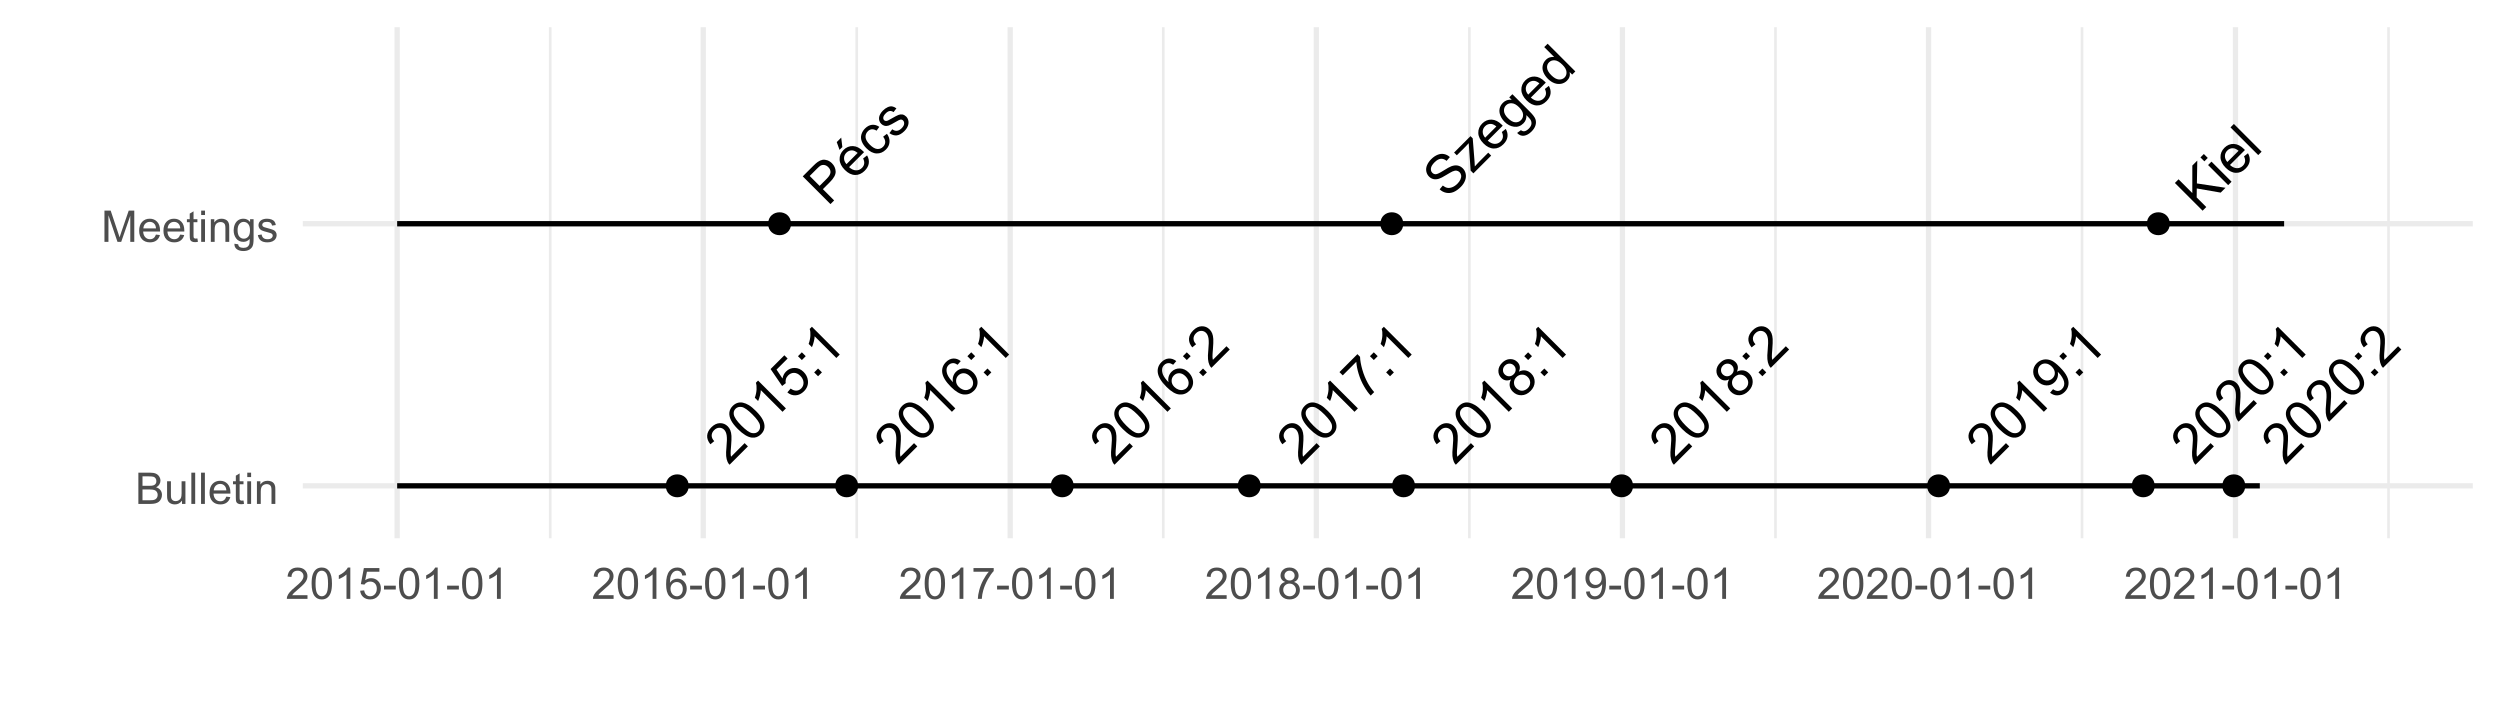 <?xml version="1.0" encoding="UTF-8"?>
<svg xmlns="http://www.w3.org/2000/svg" xmlns:xlink="http://www.w3.org/1999/xlink" width="504" height="144" viewBox="0 0 504 144">
<defs>
<g>
<g id="glyph-0-0">
<path d="M 3.27 -4.59 L 3.93 -3.93 L 0.234 -0.234 C 0.066 -0.395 -0.066 -0.582 -0.16 -0.793 C -0.316 -1.137 -0.414 -1.535 -0.453 -1.988 C -0.488 -2.438 -0.473 -3.02 -0.398 -3.73 C -0.289 -4.836 -0.273 -5.641 -0.352 -6.145 C -0.43 -6.652 -0.598 -7.031 -0.859 -7.293 C -1.129 -7.562 -1.457 -7.695 -1.836 -7.688 C -2.219 -7.68 -2.566 -7.52 -2.879 -7.207 C -3.207 -6.879 -3.375 -6.516 -3.375 -6.117 C -3.375 -5.723 -3.199 -5.348 -2.852 -4.992 L -3.629 -4.359 C -4.105 -4.934 -4.324 -5.516 -4.285 -6.109 C -4.246 -6.699 -3.961 -7.262 -3.43 -7.789 C -2.895 -8.328 -2.32 -8.602 -1.711 -8.617 C -1.102 -8.633 -0.578 -8.422 -0.137 -7.98 C 0.086 -7.758 0.262 -7.492 0.387 -7.184 C 0.508 -6.879 0.586 -6.5 0.613 -6.047 C 0.637 -5.598 0.613 -4.914 0.539 -4.008 C 0.473 -3.25 0.441 -2.75 0.449 -2.512 C 0.453 -2.27 0.48 -2.051 0.531 -1.848 Z M 3.27 -4.59 "/>
</g>
<g id="glyph-0-1">
<path d="M -2.434 -3.078 C -3.094 -3.742 -3.555 -4.34 -3.824 -4.879 C -4.09 -5.418 -4.199 -5.93 -4.148 -6.418 C -4.098 -6.902 -3.871 -7.352 -3.465 -7.758 C -3.164 -8.055 -2.84 -8.258 -2.496 -8.363 C -2.148 -8.469 -1.785 -8.484 -1.414 -8.402 C -1.039 -8.324 -0.645 -8.16 -0.234 -7.918 C 0.176 -7.676 0.656 -7.277 1.211 -6.723 C 1.867 -6.066 2.328 -5.473 2.598 -4.934 C 2.867 -4.398 2.977 -3.883 2.926 -3.395 C 2.879 -2.91 2.648 -2.461 2.242 -2.051 C 1.703 -1.512 1.086 -1.281 0.395 -1.359 C -0.441 -1.457 -1.383 -2.031 -2.434 -3.078 M -1.727 -3.785 C -0.809 -2.867 -0.09 -2.363 0.426 -2.277 C 0.945 -2.188 1.363 -2.301 1.676 -2.613 C 1.992 -2.93 2.105 -3.348 2.016 -3.867 C 1.926 -4.387 1.422 -5.105 0.508 -6.02 C -0.414 -6.938 -1.133 -7.441 -1.648 -7.531 C -2.164 -7.617 -2.586 -7.5 -2.906 -7.18 C -3.219 -6.867 -3.336 -6.48 -3.258 -6.027 C -3.156 -5.449 -2.645 -4.703 -1.727 -3.785 Z M -1.727 -3.785 "/>
</g>
<g id="glyph-0-2">
<path d="M 2.91 -2.91 L 2.223 -2.223 L -2.148 -6.594 C -2.156 -6.27 -2.215 -5.898 -2.328 -5.473 C -2.438 -5.047 -2.559 -4.688 -2.695 -4.395 L -3.359 -5.059 C -3.156 -5.621 -3.039 -6.176 -3.008 -6.719 C -2.977 -7.266 -3.023 -7.715 -3.145 -8.078 L -2.703 -8.52 Z M 2.91 -2.91 "/>
</g>
<g id="glyph-0-3">
<path d="M -1.141 -1.789 L -0.48 -2.57 C -0.078 -2.273 0.312 -2.133 0.684 -2.148 C 1.055 -2.168 1.375 -2.312 1.652 -2.59 C 1.98 -2.918 2.137 -3.324 2.117 -3.801 C 2.094 -4.277 1.879 -4.723 1.469 -5.133 C 1.074 -5.527 0.656 -5.723 0.211 -5.73 C -0.234 -5.738 -0.637 -5.562 -0.992 -5.207 C -1.211 -4.984 -1.363 -4.734 -1.438 -4.457 C -1.516 -4.18 -1.527 -3.91 -1.469 -3.648 L -2.195 -3.086 L -4.523 -6.5 L -1.746 -9.277 L -1.09 -8.621 L -3.32 -6.391 L -2.121 -4.59 C -2.02 -5.16 -1.781 -5.629 -1.414 -5.996 C -0.926 -6.484 -0.344 -6.727 0.328 -6.723 C 1 -6.723 1.602 -6.453 2.133 -5.922 C 2.641 -5.418 2.93 -4.832 3.004 -4.172 C 3.098 -3.359 2.836 -2.645 2.215 -2.023 C 1.707 -1.516 1.148 -1.242 0.543 -1.207 C -0.062 -1.168 -0.625 -1.363 -1.141 -1.789 Z M -1.141 -1.789 "/>
</g>
<g id="glyph-0-4">
<path d="M -2.562 -3.973 L -3.344 -4.754 L -2.562 -5.535 L -1.781 -4.754 L -2.562 -3.973 M 0.707 -0.707 L -0.078 -1.488 L 0.707 -2.27 L 1.488 -1.488 Z M 0.707 -0.707 "/>
</g>
<g id="glyph-0-5">
<path d="M -0.336 -8.105 L -0.965 -7.367 C -1.293 -7.578 -1.578 -7.684 -1.809 -7.695 C -2.191 -7.707 -2.52 -7.574 -2.789 -7.305 C -3.008 -7.086 -3.141 -6.832 -3.184 -6.543 C -3.242 -6.172 -3.18 -5.77 -3.004 -5.344 C -2.824 -4.918 -2.461 -4.422 -1.906 -3.855 C -1.992 -4.273 -1.977 -4.664 -1.859 -5.023 C -1.742 -5.383 -1.555 -5.695 -1.293 -5.957 C -0.836 -6.414 -0.277 -6.637 0.383 -6.621 C 1.039 -6.605 1.637 -6.332 2.168 -5.797 C 2.52 -5.445 2.77 -5.047 2.918 -4.594 C 3.07 -4.141 3.094 -3.703 2.988 -3.277 C 2.883 -2.855 2.664 -2.473 2.328 -2.137 C 1.758 -1.566 1.082 -1.312 0.301 -1.371 C -0.48 -1.43 -1.355 -1.941 -2.32 -2.91 C -3.402 -3.988 -3.988 -4.973 -4.078 -5.863 C -4.156 -6.637 -3.902 -7.32 -3.312 -7.91 C -2.871 -8.348 -2.391 -8.586 -1.863 -8.621 C -1.336 -8.656 -0.824 -8.48 -0.336 -8.105 M -0.727 -2.895 C -0.492 -2.656 -0.215 -2.48 0.102 -2.363 C 0.418 -2.25 0.723 -2.227 1.016 -2.293 C 1.309 -2.359 1.555 -2.492 1.754 -2.691 C 2.043 -2.98 2.176 -3.348 2.148 -3.789 C 2.125 -4.23 1.91 -4.652 1.508 -5.055 C 1.125 -5.441 0.715 -5.641 0.289 -5.66 C -0.141 -5.676 -0.512 -5.527 -0.824 -5.215 C -1.133 -4.906 -1.285 -4.531 -1.277 -4.09 C -1.273 -3.652 -1.09 -3.254 -0.727 -2.895 Z M -0.727 -2.895 "/>
</g>
<g id="glyph-0-6">
<path d="M -4.484 -5.227 L -5.145 -5.887 L -1.527 -9.504 L -0.996 -8.969 C -0.973 -8.234 -0.82 -7.379 -0.543 -6.402 C -0.266 -5.426 0.109 -4.508 0.582 -3.656 C 0.914 -3.051 1.336 -2.449 1.855 -1.855 L 1.152 -1.152 C 0.719 -1.598 0.273 -2.215 -0.184 -3.004 C -0.641 -3.793 -1.004 -4.629 -1.273 -5.516 C -1.543 -6.402 -1.703 -7.219 -1.75 -7.961 Z M -4.484 -5.227 "/>
</g>
<g id="glyph-0-7">
<path d="M -1.652 -4.41 C -2.039 -4.23 -2.398 -4.168 -2.73 -4.223 C -3.059 -4.277 -3.359 -4.441 -3.629 -4.711 C -4.035 -5.117 -4.23 -5.605 -4.215 -6.176 C -4.199 -6.742 -3.949 -7.27 -3.465 -7.758 C -2.977 -8.246 -2.441 -8.496 -1.863 -8.508 C -1.281 -8.523 -0.789 -8.328 -0.383 -7.922 C -0.121 -7.66 0.035 -7.367 0.09 -7.039 C 0.148 -6.711 0.09 -6.359 -0.082 -5.977 C 0.371 -6.207 0.812 -6.289 1.242 -6.219 C 1.668 -6.148 2.055 -5.941 2.402 -5.594 C 2.879 -5.117 3.113 -4.547 3.098 -3.883 C 3.086 -3.223 2.805 -2.613 2.254 -2.062 C 1.703 -1.512 1.094 -1.23 0.43 -1.219 C -0.234 -1.207 -0.812 -1.445 -1.301 -1.934 C -1.664 -2.297 -1.875 -2.691 -1.938 -3.121 C -1.996 -3.551 -1.902 -3.98 -1.652 -4.41 M -2.949 -5.434 C -2.688 -5.172 -2.387 -5.039 -2.047 -5.043 C -1.707 -5.047 -1.402 -5.184 -1.133 -5.453 C -0.867 -5.719 -0.734 -6.02 -0.73 -6.355 C -0.73 -6.688 -0.848 -6.977 -1.09 -7.219 C -1.34 -7.473 -1.641 -7.594 -1.984 -7.594 C -2.332 -7.59 -2.633 -7.461 -2.895 -7.199 C -3.156 -6.938 -3.289 -6.637 -3.293 -6.297 C -3.297 -5.957 -3.184 -5.668 -2.949 -5.434 M -0.59 -2.633 C -0.395 -2.438 -0.16 -2.297 0.117 -2.203 C 0.391 -2.113 0.672 -2.109 0.953 -2.195 C 1.238 -2.277 1.484 -2.422 1.695 -2.633 C 2.023 -2.961 2.188 -3.336 2.191 -3.762 C 2.195 -4.188 2.031 -4.562 1.707 -4.887 C 1.379 -5.219 0.996 -5.379 0.559 -5.375 C 0.121 -5.371 -0.262 -5.207 -0.59 -4.875 C -0.914 -4.551 -1.074 -4.18 -1.074 -3.754 C -1.07 -3.328 -0.91 -2.953 -0.59 -2.633 Z M -0.59 -2.633 "/>
</g>
<g id="glyph-0-8">
<path d="M -0.867 -1.719 L -0.266 -2.438 C 0.098 -2.184 0.43 -2.066 0.727 -2.086 C 1.023 -2.102 1.297 -2.234 1.543 -2.48 C 1.754 -2.691 1.891 -2.926 1.953 -3.18 C 2.016 -3.438 2.016 -3.695 1.957 -3.957 C 1.898 -4.223 1.766 -4.523 1.559 -4.867 C 1.352 -5.211 1.109 -5.523 0.824 -5.809 C 0.793 -5.84 0.746 -5.883 0.684 -5.941 C 0.762 -5.586 0.754 -5.223 0.652 -4.848 C 0.551 -4.477 0.359 -4.148 0.082 -3.871 C -0.379 -3.41 -0.938 -3.188 -1.594 -3.203 C -2.25 -3.219 -2.852 -3.5 -3.398 -4.047 C -3.965 -4.613 -4.254 -5.238 -4.266 -5.918 C -4.277 -6.598 -4.031 -7.188 -3.531 -7.691 C -3.168 -8.055 -2.734 -8.289 -2.238 -8.395 C -1.742 -8.5 -1.234 -8.449 -0.715 -8.246 C -0.199 -8.039 0.402 -7.594 1.09 -6.906 C 1.805 -6.191 2.297 -5.547 2.562 -4.969 C 2.832 -4.391 2.922 -3.836 2.836 -3.309 C 2.754 -2.781 2.504 -2.312 2.094 -1.902 C 1.656 -1.465 1.176 -1.23 0.656 -1.195 C 0.137 -1.16 -0.371 -1.336 -0.867 -1.719 M -0.523 -6.996 C -0.918 -7.387 -1.332 -7.598 -1.773 -7.617 C -2.215 -7.641 -2.582 -7.504 -2.879 -7.207 C -3.184 -6.902 -3.324 -6.512 -3.301 -6.039 C -3.277 -5.562 -3.07 -5.125 -2.672 -4.73 C -2.316 -4.375 -1.918 -4.191 -1.484 -4.184 C -1.047 -4.176 -0.668 -4.332 -0.355 -4.645 C -0.035 -4.965 0.113 -5.336 0.094 -5.762 C 0.078 -6.191 -0.129 -6.602 -0.523 -6.996 Z M -0.523 -6.996 "/>
</g>
<g id="glyph-0-9">
<path d="M 0.602 -0.602 L -4.984 -6.191 L -2.879 -8.297 C -2.508 -8.668 -2.207 -8.934 -1.973 -9.094 C -1.652 -9.324 -1.336 -9.465 -1.023 -9.523 C -0.711 -9.582 -0.379 -9.551 -0.035 -9.434 C 0.309 -9.312 0.617 -9.117 0.895 -8.84 C 1.371 -8.363 1.621 -7.812 1.648 -7.18 C 1.676 -6.547 1.293 -5.836 0.504 -5.047 L -0.93 -3.613 L 1.34 -1.34 L 0.602 -0.602 M -1.59 -4.273 L -0.145 -5.719 C 0.332 -6.195 0.582 -6.625 0.605 -7.004 C 0.629 -7.379 0.48 -7.73 0.156 -8.055 C -0.078 -8.289 -0.336 -8.43 -0.621 -8.477 C -0.906 -8.523 -1.172 -8.48 -1.418 -8.34 C -1.574 -8.25 -1.82 -8.035 -2.156 -7.699 L -3.586 -6.27 Z M -1.59 -4.273 "/>
</g>
<g id="glyph-0-10">
<path d="M 1.98 -4.59 L 2.777 -5.211 C 3.082 -4.684 3.195 -4.156 3.121 -3.625 C 3.047 -3.094 2.777 -2.594 2.305 -2.125 C 1.715 -1.531 1.062 -1.242 0.352 -1.262 C -0.359 -1.281 -1.047 -1.617 -1.703 -2.277 C -2.387 -2.957 -2.738 -3.66 -2.762 -4.387 C -2.789 -5.113 -2.523 -5.758 -1.965 -6.316 C -1.422 -6.855 -0.797 -7.113 -0.082 -7.09 C 0.629 -7.062 1.316 -6.719 1.984 -6.051 C 2.027 -6.008 2.086 -5.945 2.164 -5.863 L -0.855 -2.844 C -0.383 -2.426 0.082 -2.211 0.547 -2.199 C 1.008 -2.188 1.406 -2.352 1.746 -2.691 C 1.996 -2.941 2.145 -3.223 2.191 -3.535 C 2.238 -3.844 2.168 -4.195 1.98 -4.59 M -1.379 -3.445 L 0.879 -5.707 C 0.508 -6.016 0.168 -6.184 -0.145 -6.215 C -0.629 -6.258 -1.043 -6.109 -1.391 -5.758 C -1.707 -5.445 -1.867 -5.074 -1.871 -4.648 C -1.875 -4.223 -1.711 -3.82 -1.379 -3.445 M -2.777 -6.324 L -3.34 -7.898 L -2.438 -8.797 L -2.211 -6.891 Z M -2.777 -6.324 "/>
</g>
<g id="glyph-0-11">
<path d="M 1.672 -4.641 L 2.438 -5.227 C 2.828 -4.688 3.004 -4.133 2.961 -3.566 C 2.922 -3 2.68 -2.496 2.238 -2.055 C 1.684 -1.5 1.059 -1.234 0.359 -1.262 C -0.34 -1.285 -1.027 -1.637 -1.703 -2.312 C -2.141 -2.75 -2.449 -3.207 -2.633 -3.68 C -2.816 -4.152 -2.844 -4.617 -2.711 -5.078 C -2.578 -5.535 -2.336 -5.941 -1.988 -6.289 C -1.551 -6.73 -1.078 -6.977 -0.578 -7.035 C -0.074 -7.09 0.418 -6.953 0.906 -6.625 L 0.344 -5.855 C 0.008 -6.062 -0.309 -6.156 -0.609 -6.133 C -0.906 -6.105 -1.172 -5.98 -1.398 -5.75 C -1.746 -5.406 -1.902 -5 -1.871 -4.539 C -1.836 -4.074 -1.555 -3.574 -1.02 -3.039 C -0.473 -2.492 0.027 -2.203 0.48 -2.164 C 0.934 -2.125 1.332 -2.277 1.664 -2.609 C 1.934 -2.879 2.078 -3.188 2.094 -3.535 C 2.109 -3.879 1.969 -4.246 1.672 -4.641 Z M 1.672 -4.641 "/>
</g>
<g id="glyph-0-12">
<path d="M -0.969 -1.449 L -0.395 -2.234 C -0.086 -2 0.227 -1.898 0.547 -1.926 C 0.867 -1.957 1.18 -2.125 1.496 -2.438 C 1.809 -2.754 1.98 -3.051 2.004 -3.332 C 2.027 -3.613 1.953 -3.84 1.781 -4.012 C 1.625 -4.168 1.438 -4.223 1.211 -4.176 C 1.059 -4.145 0.746 -3.988 0.277 -3.707 C -0.352 -3.332 -0.812 -3.094 -1.098 -2.992 C -1.387 -2.891 -1.66 -2.871 -1.926 -2.934 C -2.188 -3 -2.422 -3.129 -2.617 -3.328 C -2.801 -3.508 -2.926 -3.715 -2.996 -3.953 C -3.066 -4.188 -3.082 -4.43 -3.043 -4.672 C -3.016 -4.859 -2.934 -5.07 -2.805 -5.309 C -2.676 -5.547 -2.504 -5.773 -2.293 -5.984 C -1.977 -6.301 -1.652 -6.535 -1.32 -6.684 C -0.988 -6.832 -0.688 -6.887 -0.418 -6.844 C -0.148 -6.801 0.141 -6.672 0.445 -6.453 L -0.133 -5.691 C -0.371 -5.867 -0.625 -5.941 -0.887 -5.914 C -1.148 -5.883 -1.414 -5.738 -1.68 -5.469 C -1.996 -5.156 -2.168 -4.879 -2.199 -4.641 C -2.23 -4.398 -2.176 -4.211 -2.035 -4.07 C -1.945 -3.98 -1.84 -3.93 -1.711 -3.914 C -1.582 -3.898 -1.434 -3.922 -1.266 -3.996 C -1.172 -4.039 -0.91 -4.18 -0.484 -4.426 C 0.133 -4.781 0.574 -5.012 0.852 -5.121 C 1.125 -5.23 1.395 -5.262 1.66 -5.215 C 1.93 -5.168 2.18 -5.023 2.414 -4.793 C 2.641 -4.562 2.789 -4.281 2.859 -3.945 C 2.926 -3.609 2.891 -3.262 2.75 -2.898 C 2.609 -2.535 2.379 -2.195 2.062 -1.879 C 1.535 -1.352 1.027 -1.062 0.531 -1.004 C 0.039 -0.945 -0.461 -1.094 -0.969 -1.449 Z M -0.969 -1.449 "/>
</g>
<g id="glyph-0-13">
</g>
<g id="glyph-0-14">
<path d="M -1.445 -2.145 L -0.809 -2.906 C -0.496 -2.656 -0.188 -2.504 0.109 -2.445 C 0.41 -2.387 0.742 -2.43 1.105 -2.574 C 1.473 -2.719 1.812 -2.949 2.129 -3.266 C 2.414 -3.547 2.621 -3.84 2.754 -4.141 C 2.883 -4.438 2.93 -4.715 2.891 -4.965 C 2.848 -5.219 2.742 -5.43 2.57 -5.602 C 2.395 -5.777 2.191 -5.879 1.957 -5.91 C 1.727 -5.938 1.445 -5.883 1.125 -5.738 C 0.918 -5.645 0.492 -5.402 -0.145 -5.016 C -0.781 -4.625 -1.254 -4.379 -1.57 -4.285 C -1.977 -4.156 -2.348 -4.133 -2.688 -4.207 C -3.023 -4.285 -3.324 -4.449 -3.578 -4.707 C -3.859 -4.988 -4.043 -5.332 -4.129 -5.738 C -4.215 -6.145 -4.168 -6.562 -3.988 -7 C -3.805 -7.434 -3.527 -7.84 -3.152 -8.215 C -2.738 -8.629 -2.305 -8.926 -1.855 -9.109 C -1.406 -9.293 -0.969 -9.34 -0.539 -9.25 C -0.109 -9.16 0.277 -8.961 0.617 -8.645 L -0.039 -7.883 C -0.43 -8.199 -0.824 -8.336 -1.227 -8.297 C -1.625 -8.258 -2.039 -8.023 -2.469 -7.594 C -2.918 -7.145 -3.16 -6.738 -3.203 -6.371 C -3.242 -6 -3.148 -5.699 -2.914 -5.469 C -2.715 -5.27 -2.477 -5.176 -2.203 -5.191 C -1.93 -5.203 -1.426 -5.441 -0.691 -5.906 C 0.047 -6.375 0.578 -6.668 0.902 -6.789 C 1.379 -6.965 1.809 -7.016 2.195 -6.938 C 2.578 -6.863 2.922 -6.676 3.223 -6.375 C 3.52 -6.078 3.715 -5.715 3.805 -5.281 C 3.898 -4.848 3.859 -4.398 3.688 -3.934 C 3.512 -3.469 3.227 -3.035 2.828 -2.637 C 2.324 -2.133 1.824 -1.781 1.336 -1.586 C 0.848 -1.395 0.355 -1.348 -0.133 -1.449 C -0.625 -1.551 -1.062 -1.781 -1.445 -2.145 Z M -1.445 -2.145 "/>
</g>
<g id="glyph-0-15">
<path d="M 0.152 -0.152 L -0.402 -0.707 L -0.785 -6.242 C -1.062 -5.938 -1.312 -5.672 -1.535 -5.445 L -3.188 -3.797 L -3.742 -4.352 L -0.434 -7.66 L 0.02 -7.207 L 0.395 -2.445 L 0.441 -1.555 C 0.727 -1.887 1.004 -2.184 1.273 -2.453 L 3.145 -4.328 L 3.734 -3.734 Z M 0.152 -0.152 "/>
</g>
<g id="glyph-0-16">
<path d="M 1.98 -4.59 L 2.777 -5.211 C 3.082 -4.684 3.195 -4.156 3.121 -3.625 C 3.047 -3.094 2.777 -2.594 2.305 -2.125 C 1.715 -1.531 1.062 -1.242 0.352 -1.262 C -0.359 -1.281 -1.047 -1.617 -1.703 -2.277 C -2.387 -2.957 -2.738 -3.66 -2.762 -4.387 C -2.789 -5.113 -2.523 -5.758 -1.965 -6.316 C -1.422 -6.855 -0.797 -7.113 -0.082 -7.09 C 0.629 -7.062 1.316 -6.719 1.984 -6.051 C 2.027 -6.008 2.086 -5.945 2.164 -5.863 L -0.855 -2.844 C -0.383 -2.426 0.082 -2.211 0.547 -2.199 C 1.008 -2.188 1.406 -2.352 1.746 -2.691 C 1.996 -2.941 2.145 -3.223 2.191 -3.535 C 2.238 -3.844 2.168 -4.195 1.98 -4.59 M -1.379 -3.445 L 0.879 -5.707 C 0.508 -6.016 0.168 -6.184 -0.145 -6.215 C -0.629 -6.258 -1.043 -6.109 -1.391 -5.758 C -1.707 -5.445 -1.867 -5.074 -1.871 -4.648 C -1.875 -4.223 -1.711 -3.82 -1.379 -3.445 Z M -1.379 -3.445 "/>
</g>
<g id="glyph-0-17">
<path d="M 0.723 -0.055 L 1.492 -0.621 C 1.723 -0.445 1.953 -0.371 2.172 -0.402 C 2.469 -0.445 2.766 -0.617 3.062 -0.91 C 3.379 -1.23 3.559 -1.539 3.605 -1.836 C 3.652 -2.137 3.59 -2.434 3.422 -2.723 C 3.32 -2.898 3.043 -3.207 2.594 -3.652 C 2.645 -3 2.449 -2.449 2 -2 C 1.445 -1.445 0.812 -1.215 0.105 -1.312 C -0.602 -1.406 -1.234 -1.738 -1.797 -2.297 C -2.18 -2.684 -2.469 -3.109 -2.656 -3.578 C -2.84 -4.043 -2.891 -4.5 -2.805 -4.941 C -2.715 -5.387 -2.492 -5.785 -2.133 -6.145 C -1.656 -6.621 -1.07 -6.824 -0.375 -6.746 L -0.863 -7.234 L -0.23 -7.867 L 3.27 -4.367 C 3.902 -3.738 4.281 -3.227 4.418 -2.836 C 4.551 -2.445 4.559 -2.035 4.43 -1.602 C 4.305 -1.172 4.039 -0.754 3.633 -0.348 C 3.148 0.137 2.652 0.418 2.137 0.496 C 1.621 0.578 1.152 0.395 0.723 -0.055 M -1.141 -3.055 C -0.609 -2.523 -0.117 -2.238 0.34 -2.207 C 0.793 -2.176 1.18 -2.316 1.496 -2.633 C 1.812 -2.949 1.957 -3.336 1.926 -3.789 C 1.898 -4.246 1.625 -4.734 1.105 -5.254 C 0.609 -5.746 0.125 -6.012 -0.344 -6.043 C -0.816 -6.074 -1.207 -5.938 -1.516 -5.625 C -1.82 -5.32 -1.957 -4.938 -1.922 -4.477 C -1.887 -4.016 -1.629 -3.539 -1.141 -3.055 Z M -1.141 -3.055 "/>
</g>
<g id="glyph-0-18">
<path d="M 3.141 -3.141 L 2.629 -3.652 C 2.773 -2.992 2.598 -2.414 2.102 -1.918 C 1.777 -1.594 1.391 -1.387 0.945 -1.293 C 0.496 -1.203 0.035 -1.238 -0.43 -1.41 C -0.898 -1.582 -1.34 -1.871 -1.754 -2.285 C -2.156 -2.691 -2.457 -3.125 -2.652 -3.59 C -2.844 -4.051 -2.895 -4.508 -2.801 -4.953 C -2.707 -5.395 -2.492 -5.785 -2.16 -6.117 C -1.918 -6.363 -1.648 -6.527 -1.355 -6.613 C -1.062 -6.703 -0.773 -6.723 -0.488 -6.68 L -2.492 -8.684 L -1.809 -9.363 L 3.777 -3.777 L 3.141 -3.141 M -1.047 -2.992 C -0.531 -2.473 -0.031 -2.195 0.441 -2.156 C 0.918 -2.121 1.305 -2.25 1.602 -2.547 C 1.902 -2.848 2.031 -3.223 1.996 -3.68 C 1.961 -4.133 1.691 -4.613 1.188 -5.113 C 0.637 -5.668 0.121 -5.969 -0.352 -6.016 C -0.824 -6.059 -1.215 -5.926 -1.527 -5.613 C -1.832 -5.309 -1.965 -4.93 -1.918 -4.477 C -1.875 -4.023 -1.586 -3.527 -1.047 -2.992 Z M -1.047 -2.992 "/>
</g>
<g id="glyph-0-19">
<path d="M 0.57 -0.57 L -5.016 -6.16 L -4.277 -6.898 L -1.504 -4.129 L -1.5 -9.676 L -0.5 -10.676 L -0.578 -6.066 L 5.191 -5.191 L 4.215 -4.215 L -0.602 -5.055 L -0.625 -3.246 L 1.312 -1.312 Z M 0.57 -0.57 "/>
</g>
<g id="glyph-0-20">
<path d="M -4.281 -5.316 L -5.07 -6.105 L -4.383 -6.793 L -3.594 -6.004 L -4.281 -5.316 M 0.52 -0.52 L -3.531 -4.566 L -2.844 -5.254 L 1.203 -1.203 Z M 0.52 -0.52 "/>
</g>
<g id="glyph-0-21">
<path d="M 0.5 -0.5 L -5.09 -6.086 L -4.402 -6.773 L 1.184 -1.184 Z M 0.5 -0.5 "/>
</g>
<g id="glyph-1-0">
<path d="M 0.645 0 L 0.645 -6.301 L 3.008 -6.301 C 3.488 -6.301 3.875 -6.234 4.164 -6.109 C 4.457 -5.98 4.684 -5.785 4.848 -5.52 C 5.016 -5.254 5.098 -4.977 5.098 -4.688 C 5.098 -4.418 5.023 -4.164 4.875 -3.926 C 4.73 -3.691 4.512 -3.496 4.215 -3.352 C 4.598 -3.238 4.891 -3.051 5.094 -2.781 C 5.297 -2.512 5.402 -2.191 5.402 -1.828 C 5.402 -1.531 5.34 -1.258 5.215 -1.004 C 5.09 -0.75 4.938 -0.555 4.754 -0.418 C 4.57 -0.281 4.34 -0.176 4.062 -0.105 C 3.785 -0.035 3.449 0 3.047 0 L 0.645 0 M 1.477 -3.652 L 2.84 -3.652 C 3.211 -3.652 3.477 -3.676 3.637 -3.727 C 3.848 -3.789 4.008 -3.895 4.113 -4.039 C 4.223 -4.184 4.273 -4.367 4.273 -4.59 C 4.273 -4.797 4.227 -4.98 4.125 -5.141 C 4.023 -5.301 3.883 -5.41 3.695 -5.469 C 3.508 -5.527 3.191 -5.555 2.738 -5.555 L 1.477 -5.555 L 1.477 -3.652 M 1.477 -0.742 L 3.047 -0.742 C 3.316 -0.742 3.504 -0.754 3.613 -0.773 C 3.805 -0.809 3.965 -0.863 4.094 -0.945 C 4.223 -1.027 4.328 -1.141 4.414 -1.297 C 4.496 -1.449 4.539 -1.625 4.539 -1.828 C 4.539 -2.062 4.477 -2.266 4.355 -2.438 C 4.238 -2.613 4.07 -2.734 3.855 -2.805 C 3.645 -2.875 3.336 -2.91 2.934 -2.91 L 1.477 -2.91 Z M 1.477 -0.742 "/>
</g>
<g id="glyph-1-1">
<path d="M 3.57 0 L 3.57 -0.672 C 3.215 -0.156 2.734 0.102 2.121 0.102 C 1.852 0.102 1.602 0.051 1.367 -0.051 C 1.137 -0.156 0.961 -0.285 0.848 -0.441 C 0.734 -0.598 0.656 -0.789 0.609 -1.016 C 0.578 -1.164 0.562 -1.406 0.562 -1.734 L 0.562 -4.562 L 1.336 -4.562 L 1.336 -2.031 C 1.336 -1.629 1.352 -1.355 1.383 -1.215 C 1.434 -1.012 1.535 -0.852 1.691 -0.738 C 1.852 -0.621 2.047 -0.562 2.277 -0.562 C 2.508 -0.562 2.727 -0.621 2.93 -0.742 C 3.133 -0.859 3.277 -1.023 3.363 -1.227 C 3.445 -1.43 3.488 -1.73 3.488 -2.117 L 3.488 -4.562 L 4.262 -4.562 L 4.262 0 Z M 3.57 0 "/>
</g>
<g id="glyph-1-2">
<path d="M 0.562 0 L 0.562 -6.301 L 1.336 -6.301 L 1.336 0 Z M 0.562 0 "/>
</g>
<g id="glyph-1-3">
<path d="M 3.703 -1.469 L 4.504 -1.371 C 4.379 -0.902 4.145 -0.543 3.805 -0.285 C 3.461 -0.027 3.027 0.102 2.496 0.102 C 1.828 0.102 1.301 -0.102 0.91 -0.512 C 0.52 -0.926 0.32 -1.5 0.32 -2.242 C 0.32 -3.012 0.52 -3.605 0.914 -4.031 C 1.312 -4.453 1.824 -4.668 2.453 -4.668 C 3.062 -4.668 3.562 -4.457 3.949 -4.043 C 4.336 -3.629 4.527 -3.043 4.527 -2.289 C 4.527 -2.246 4.527 -2.176 4.523 -2.086 L 1.121 -2.086 C 1.148 -1.582 1.293 -1.199 1.547 -0.934 C 1.801 -0.664 2.121 -0.531 2.5 -0.531 C 2.785 -0.531 3.027 -0.605 3.227 -0.758 C 3.426 -0.906 3.586 -1.145 3.703 -1.469 M 1.164 -2.719 L 3.711 -2.719 C 3.68 -3.105 3.582 -3.391 3.422 -3.582 C 3.176 -3.883 2.855 -4.031 2.461 -4.031 C 2.105 -4.031 1.809 -3.91 1.566 -3.676 C 1.324 -3.438 1.191 -3.117 1.164 -2.719 Z M 1.164 -2.719 "/>
</g>
<g id="glyph-1-4">
<path d="M 2.27 -0.691 L 2.379 -0.008 C 2.164 0.039 1.969 0.059 1.797 0.059 C 1.516 0.059 1.297 0.016 1.145 -0.074 C 0.988 -0.16 0.879 -0.277 0.816 -0.422 C 0.754 -0.566 0.723 -0.871 0.723 -1.336 L 0.723 -3.961 L 0.156 -3.961 L 0.156 -4.562 L 0.723 -4.562 L 0.723 -5.695 L 1.492 -6.156 L 1.492 -4.562 L 2.27 -4.562 L 2.27 -3.961 L 1.492 -3.961 L 1.492 -1.293 C 1.492 -1.074 1.504 -0.93 1.531 -0.867 C 1.559 -0.805 1.602 -0.754 1.664 -0.719 C 1.727 -0.68 1.816 -0.66 1.93 -0.66 C 2.016 -0.66 2.129 -0.672 2.27 -0.691 Z M 2.27 -0.691 "/>
</g>
<g id="glyph-1-5">
<path d="M 0.586 -5.41 L 0.586 -6.301 L 1.359 -6.301 L 1.359 -5.41 L 0.586 -5.41 M 0.586 0 L 0.586 -4.562 L 1.359 -4.562 L 1.359 0 Z M 0.586 0 "/>
</g>
<g id="glyph-1-6">
<path d="M 0.578 0 L 0.578 -4.562 L 1.277 -4.562 L 1.277 -3.914 C 1.609 -4.414 2.094 -4.668 2.727 -4.668 C 3.004 -4.668 3.258 -4.617 3.488 -4.52 C 3.719 -4.418 3.891 -4.289 4.004 -4.129 C 4.121 -3.969 4.199 -3.777 4.246 -3.559 C 4.273 -3.414 4.289 -3.164 4.289 -2.805 L 4.289 0 L 3.516 0 L 3.516 -2.777 C 3.516 -3.09 3.484 -3.328 3.426 -3.484 C 3.363 -3.641 3.258 -3.762 3.105 -3.855 C 2.953 -3.949 2.773 -3.996 2.566 -3.996 C 2.234 -3.996 1.953 -3.891 1.711 -3.684 C 1.473 -3.473 1.352 -3.078 1.352 -2.492 L 1.352 0 Z M 0.578 0 "/>
</g>
<g id="glyph-1-7">
<path d="M 0.652 0 L 0.652 -6.301 L 1.906 -6.301 L 3.398 -1.84 C 3.535 -1.422 3.637 -1.113 3.699 -0.906 C 3.77 -1.137 3.883 -1.473 4.035 -1.918 L 5.543 -6.301 L 6.664 -6.301 L 6.664 0 L 5.859 0 L 5.859 -5.273 L 4.031 0 L 3.277 0 L 1.457 -5.363 L 1.457 0 Z M 0.652 0 "/>
</g>
<g id="glyph-1-8">
<path d="M 0.438 0.379 L 1.191 0.488 C 1.223 0.723 1.309 0.891 1.453 0.996 C 1.645 1.141 1.906 1.211 2.238 1.211 C 2.598 1.211 2.875 1.141 3.066 0.996 C 3.262 0.855 3.395 0.652 3.465 0.395 C 3.504 0.238 3.523 -0.094 3.52 -0.598 C 3.18 -0.199 2.762 0 2.258 0 C 1.629 0 1.145 -0.227 0.801 -0.68 C 0.457 -1.133 0.285 -1.676 0.285 -2.309 C 0.285 -2.742 0.363 -3.145 0.52 -3.512 C 0.676 -3.879 0.906 -4.164 1.207 -4.367 C 1.504 -4.566 1.855 -4.668 2.262 -4.668 C 2.797 -4.668 3.242 -4.449 3.594 -4.012 L 3.594 -4.562 L 4.305 -4.562 L 4.305 -0.617 C 4.305 0.09 4.234 0.594 4.09 0.891 C 3.945 1.188 3.715 1.422 3.402 1.594 C 3.086 1.766 2.703 1.852 2.242 1.852 C 1.699 1.852 1.258 1.73 0.926 1.484 C 0.59 1.238 0.426 0.871 0.438 0.379 M 1.078 -2.363 C 1.078 -1.766 1.199 -1.328 1.434 -1.055 C 1.672 -0.777 1.973 -0.641 2.328 -0.641 C 2.684 -0.641 2.98 -0.777 3.223 -1.051 C 3.465 -1.324 3.582 -1.754 3.582 -2.336 C 3.582 -2.895 3.461 -3.316 3.211 -3.602 C 2.965 -3.883 2.664 -4.027 2.316 -4.027 C 1.973 -4.027 1.68 -3.887 1.441 -3.605 C 1.199 -3.328 1.078 -2.914 1.078 -2.363 Z M 1.078 -2.363 "/>
</g>
<g id="glyph-1-9">
<path d="M 0.27 -1.363 L 1.035 -1.484 C 1.078 -1.176 1.199 -0.941 1.395 -0.777 C 1.59 -0.613 1.863 -0.531 2.219 -0.531 C 2.574 -0.531 2.836 -0.605 3.008 -0.75 C 3.18 -0.895 3.266 -1.062 3.266 -1.258 C 3.266 -1.434 3.191 -1.57 3.039 -1.672 C 2.934 -1.742 2.668 -1.828 2.246 -1.934 C 1.68 -2.078 1.285 -2.199 1.066 -2.305 C 0.848 -2.41 0.684 -2.555 0.57 -2.738 C 0.457 -2.926 0.398 -3.129 0.398 -3.352 C 0.398 -3.555 0.445 -3.742 0.539 -3.918 C 0.633 -4.09 0.758 -4.234 0.918 -4.348 C 1.039 -4.438 1.203 -4.512 1.41 -4.574 C 1.621 -4.637 1.844 -4.668 2.078 -4.668 C 2.438 -4.668 2.754 -4.613 3.023 -4.512 C 3.293 -4.41 3.492 -4.27 3.621 -4.094 C 3.75 -3.918 3.84 -3.68 3.891 -3.387 L 3.133 -3.281 C 3.098 -3.52 3 -3.699 2.832 -3.832 C 2.668 -3.965 2.438 -4.031 2.137 -4.031 C 1.781 -4.031 1.527 -3.973 1.375 -3.855 C 1.223 -3.738 1.148 -3.598 1.148 -3.441 C 1.148 -3.34 1.18 -3.25 1.242 -3.172 C 1.305 -3.09 1.402 -3.02 1.539 -2.965 C 1.617 -2.938 1.844 -2.871 2.223 -2.766 C 2.77 -2.621 3.148 -2.5 3.367 -2.41 C 3.582 -2.316 3.754 -2.18 3.875 -2.004 C 4 -1.824 4.059 -1.605 4.062 -1.34 C 4.059 -1.082 3.984 -0.84 3.836 -0.613 C 3.684 -0.383 3.469 -0.207 3.184 -0.082 C 2.902 0.039 2.578 0.102 2.223 0.102 C 1.629 0.102 1.176 -0.02 0.867 -0.266 C 0.555 -0.512 0.355 -0.879 0.27 -1.363 Z M 0.27 -1.363 "/>
</g>
<g id="glyph-1-10">
<path d="M 4.43 -0.742 L 4.43 0 L 0.266 0 C 0.262 -0.188 0.289 -0.367 0.355 -0.539 C 0.461 -0.82 0.633 -1.102 0.867 -1.375 C 1.098 -1.648 1.438 -1.969 1.879 -2.328 C 2.562 -2.891 3.023 -3.336 3.266 -3.664 C 3.508 -3.992 3.625 -4.301 3.625 -4.594 C 3.625 -4.898 3.516 -5.16 3.297 -5.367 C 3.078 -5.578 2.793 -5.684 2.441 -5.684 C 2.066 -5.684 1.77 -5.574 1.547 -5.352 C 1.324 -5.125 1.211 -4.816 1.207 -4.422 L 0.414 -4.504 C 0.469 -5.098 0.672 -5.547 1.027 -5.859 C 1.383 -6.168 1.859 -6.324 2.457 -6.324 C 3.062 -6.324 3.539 -6.156 3.895 -5.824 C 4.246 -5.488 4.422 -5.07 4.422 -4.578 C 4.422 -4.324 4.371 -4.078 4.266 -3.832 C 4.164 -3.59 3.992 -3.332 3.754 -3.062 C 3.516 -2.793 3.117 -2.426 2.562 -1.957 C 2.098 -1.566 1.801 -1.301 1.668 -1.164 C 1.535 -1.023 1.426 -0.883 1.34 -0.742 Z M 4.43 -0.742 "/>
</g>
<g id="glyph-1-11">
<path d="M 0.367 -3.105 C 0.367 -3.852 0.441 -4.449 0.594 -4.906 C 0.75 -5.359 0.977 -5.711 1.277 -5.957 C 1.582 -6.203 1.961 -6.324 2.418 -6.324 C 2.758 -6.324 3.055 -6.258 3.309 -6.121 C 3.562 -5.984 3.773 -5.789 3.941 -5.531 C 4.105 -5.277 4.238 -4.965 4.332 -4.594 C 4.426 -4.227 4.473 -3.73 4.473 -3.105 C 4.473 -2.367 4.398 -1.77 4.246 -1.316 C 4.094 -0.863 3.867 -0.512 3.562 -0.266 C 3.262 -0.016 2.879 0.109 2.418 0.109 C 1.812 0.109 1.336 -0.109 0.988 -0.547 C 0.574 -1.07 0.367 -1.922 0.367 -3.105 M 1.16 -3.105 C 1.16 -2.074 1.281 -1.383 1.523 -1.043 C 1.766 -0.699 2.062 -0.527 2.418 -0.527 C 2.773 -0.527 3.074 -0.699 3.316 -1.043 C 3.559 -1.387 3.68 -2.074 3.68 -3.105 C 3.68 -4.145 3.559 -4.832 3.316 -5.172 C 3.074 -5.516 2.773 -5.684 2.41 -5.684 C 2.055 -5.684 1.773 -5.535 1.559 -5.234 C 1.293 -4.852 1.16 -4.141 1.16 -3.105 Z M 1.16 -3.105 "/>
</g>
<g id="glyph-1-12">
<path d="M 3.277 0 L 2.504 0 L 2.504 -4.93 C 2.32 -4.75 2.074 -4.574 1.773 -4.395 C 1.469 -4.219 1.199 -4.086 0.957 -3.996 L 0.957 -4.742 C 1.391 -4.945 1.77 -5.195 2.094 -5.484 C 2.418 -5.773 2.645 -6.055 2.781 -6.324 L 3.277 -6.324 Z M 3.277 0 "/>
</g>
<g id="glyph-1-13">
<path d="M 0.367 -1.648 L 1.176 -1.719 C 1.238 -1.324 1.379 -1.027 1.598 -0.828 C 1.816 -0.629 2.078 -0.527 2.391 -0.527 C 2.762 -0.527 3.078 -0.668 3.336 -0.949 C 3.594 -1.23 3.723 -1.602 3.723 -2.066 C 3.723 -2.508 3.598 -2.855 3.348 -3.109 C 3.102 -3.367 2.777 -3.492 2.375 -3.492 C 2.125 -3.492 1.902 -3.438 1.703 -3.324 C 1.5 -3.211 1.344 -3.062 1.23 -2.883 L 0.504 -2.977 L 1.113 -6.215 L 4.246 -6.215 L 4.246 -5.473 L 1.73 -5.473 L 1.391 -3.781 C 1.77 -4.043 2.168 -4.176 2.582 -4.176 C 3.133 -4.176 3.598 -3.984 3.977 -3.605 C 4.352 -3.223 4.543 -2.734 4.543 -2.137 C 4.543 -1.566 4.375 -1.074 4.043 -0.656 C 3.641 -0.148 3.09 0.109 2.391 0.109 C 1.816 0.109 1.348 -0.055 0.984 -0.375 C 0.625 -0.695 0.418 -1.121 0.367 -1.648 Z M 0.367 -1.648 "/>
</g>
<g id="glyph-1-14">
<path d="M 0.281 -1.891 L 0.281 -2.668 L 2.656 -2.668 L 2.656 -1.891 Z M 0.281 -1.891 "/>
</g>
<g id="glyph-1-15">
<path d="M 4.379 -4.758 L 3.609 -4.695 C 3.539 -5 3.441 -5.219 3.316 -5.359 C 3.109 -5.578 2.852 -5.688 2.543 -5.688 C 2.297 -5.688 2.082 -5.621 1.895 -5.484 C 1.652 -5.305 1.461 -5.047 1.32 -4.703 C 1.18 -4.363 1.105 -3.879 1.102 -3.25 C 1.285 -3.531 1.516 -3.742 1.785 -3.879 C 2.051 -4.016 2.336 -4.086 2.629 -4.086 C 3.145 -4.086 3.586 -3.898 3.945 -3.516 C 4.309 -3.137 4.492 -2.648 4.492 -2.047 C 4.492 -1.648 4.406 -1.281 4.234 -0.941 C 4.062 -0.605 3.828 -0.344 3.531 -0.164 C 3.234 0.016 2.895 0.109 2.52 0.109 C 1.875 0.109 1.348 -0.129 0.941 -0.605 C 0.535 -1.078 0.332 -1.859 0.332 -2.949 C 0.332 -4.164 0.555 -5.051 1.004 -5.602 C 1.398 -6.086 1.926 -6.324 2.59 -6.324 C 3.086 -6.324 3.492 -6.188 3.809 -5.91 C 4.125 -5.629 4.316 -5.246 4.379 -4.758 M 1.219 -2.039 C 1.219 -1.773 1.277 -1.52 1.391 -1.277 C 1.504 -1.031 1.66 -0.848 1.863 -0.719 C 2.066 -0.594 2.281 -0.527 2.504 -0.527 C 2.832 -0.527 3.113 -0.66 3.348 -0.926 C 3.582 -1.188 3.699 -1.547 3.699 -2 C 3.699 -2.434 3.582 -2.777 3.352 -3.027 C 3.121 -3.277 2.828 -3.402 2.477 -3.402 C 2.125 -3.402 1.828 -3.277 1.586 -3.027 C 1.344 -2.777 1.219 -2.449 1.219 -2.039 Z M 1.219 -2.039 "/>
</g>
<g id="glyph-1-16">
<path d="M 0.418 -5.473 L 0.418 -6.219 L 4.496 -6.219 L 4.496 -5.617 C 4.094 -5.188 3.695 -4.621 3.301 -3.914 C 2.91 -3.207 2.605 -2.48 2.391 -1.73 C 2.234 -1.203 2.137 -0.629 2.094 0 L 1.297 0 C 1.305 -0.496 1.402 -1.094 1.59 -1.797 C 1.777 -2.496 2.043 -3.176 2.391 -3.828 C 2.738 -4.477 3.109 -5.027 3.504 -5.473 Z M 0.418 -5.473 "/>
</g>
<g id="glyph-1-17">
<path d="M 1.555 -3.418 C 1.234 -3.535 0.996 -3.699 0.844 -3.918 C 0.688 -4.137 0.609 -4.398 0.609 -4.699 C 0.609 -5.16 0.773 -5.543 1.105 -5.855 C 1.434 -6.168 1.871 -6.324 2.418 -6.324 C 2.969 -6.324 3.41 -6.164 3.746 -5.848 C 4.082 -5.527 4.25 -5.137 4.25 -4.68 C 4.25 -4.387 4.172 -4.133 4.02 -3.918 C 3.867 -3.699 3.633 -3.535 3.32 -3.418 C 3.707 -3.289 4.004 -3.086 4.203 -2.805 C 4.406 -2.523 4.508 -2.191 4.508 -1.801 C 4.508 -1.262 4.316 -0.809 3.938 -0.441 C 3.555 -0.074 3.055 0.109 2.434 0.109 C 1.809 0.109 1.309 -0.078 0.93 -0.445 C 0.547 -0.812 0.355 -1.273 0.355 -1.82 C 0.355 -2.23 0.461 -2.574 0.668 -2.852 C 0.875 -3.129 1.172 -3.316 1.555 -3.418 M 1.402 -4.727 C 1.402 -4.43 1.496 -4.184 1.688 -3.996 C 1.879 -3.809 2.129 -3.711 2.438 -3.711 C 2.734 -3.711 2.977 -3.805 3.168 -3.992 C 3.359 -4.18 3.453 -4.41 3.453 -4.684 C 3.453 -4.969 3.355 -5.207 3.16 -5.398 C 2.965 -5.594 2.719 -5.688 2.43 -5.688 C 2.133 -5.688 1.887 -5.594 1.691 -5.406 C 1.5 -5.215 1.402 -4.988 1.402 -4.727 M 1.152 -1.816 C 1.152 -1.598 1.203 -1.383 1.309 -1.176 C 1.414 -0.973 1.57 -0.812 1.773 -0.699 C 1.98 -0.586 2.203 -0.527 2.441 -0.527 C 2.809 -0.527 3.117 -0.648 3.355 -0.887 C 3.598 -1.121 3.719 -1.426 3.719 -1.793 C 3.719 -2.164 3.594 -2.473 3.344 -2.715 C 3.098 -2.961 2.789 -3.082 2.414 -3.082 C 2.051 -3.082 1.75 -2.961 1.512 -2.719 C 1.27 -2.48 1.152 -2.18 1.152 -1.816 Z M 1.152 -1.816 "/>
</g>
<g id="glyph-1-18">
<path d="M 0.48 -1.457 L 1.227 -1.527 C 1.289 -1.176 1.406 -0.922 1.586 -0.766 C 1.762 -0.605 1.992 -0.527 2.27 -0.527 C 2.508 -0.527 2.715 -0.582 2.895 -0.691 C 3.074 -0.801 3.219 -0.945 3.336 -1.129 C 3.449 -1.309 3.543 -1.555 3.621 -1.863 C 3.699 -2.176 3.738 -2.488 3.738 -2.809 C 3.738 -2.844 3.738 -2.895 3.734 -2.965 C 3.578 -2.719 3.367 -2.52 3.102 -2.367 C 2.832 -2.211 2.543 -2.137 2.23 -2.137 C 1.707 -2.137 1.266 -2.324 0.906 -2.703 C 0.547 -3.082 0.367 -3.578 0.367 -4.199 C 0.367 -4.836 0.555 -5.352 0.93 -5.742 C 1.309 -6.129 1.777 -6.324 2.348 -6.324 C 2.754 -6.324 3.129 -6.215 3.469 -5.996 C 3.809 -5.773 4.066 -5.461 4.242 -5.051 C 4.418 -4.645 4.508 -4.051 4.508 -3.277 C 4.508 -2.473 4.422 -1.832 4.246 -1.355 C 4.07 -0.879 3.812 -0.516 3.465 -0.266 C 3.121 -0.016 2.715 0.109 2.25 0.109 C 1.758 0.109 1.355 -0.031 1.043 -0.305 C 0.73 -0.578 0.543 -0.961 0.48 -1.457 M 3.648 -4.238 C 3.648 -4.68 3.531 -5.031 3.293 -5.293 C 3.059 -5.555 2.773 -5.684 2.441 -5.684 C 2.098 -5.684 1.797 -5.543 1.543 -5.266 C 1.289 -4.984 1.16 -4.617 1.16 -4.172 C 1.16 -3.77 1.281 -3.445 1.523 -3.195 C 1.766 -2.945 2.062 -2.82 2.418 -2.82 C 2.777 -2.82 3.07 -2.945 3.301 -3.195 C 3.531 -3.445 3.648 -3.793 3.648 -4.238 Z M 3.648 -4.238 "/>
</g>
</g>
<clipPath id="clip-0">
<path clip-rule="nonzero" d="M 110 5.48 L 112 5.48 L 112 108.512 L 110 108.512 Z M 110 5.48 "/>
</clipPath>
<clipPath id="clip-1">
<path clip-rule="nonzero" d="M 172 5.48 L 173 5.48 L 173 108.512 L 172 108.512 Z M 172 5.48 "/>
</clipPath>
<clipPath id="clip-2">
<path clip-rule="nonzero" d="M 234 5.48 L 235 5.48 L 235 108.512 L 234 108.512 Z M 234 5.48 "/>
</clipPath>
<clipPath id="clip-3">
<path clip-rule="nonzero" d="M 295 5.48 L 297 5.48 L 297 108.512 L 295 108.512 Z M 295 5.48 "/>
</clipPath>
<clipPath id="clip-4">
<path clip-rule="nonzero" d="M 357 5.48 L 359 5.48 L 359 108.512 L 357 108.512 Z M 357 5.48 "/>
</clipPath>
<clipPath id="clip-5">
<path clip-rule="nonzero" d="M 419 5.48 L 420 5.48 L 420 108.512 L 419 108.512 Z M 419 5.48 "/>
</clipPath>
<clipPath id="clip-6">
<path clip-rule="nonzero" d="M 481 5.48 L 482 5.48 L 482 108.512 L 481 108.512 Z M 481 5.48 "/>
</clipPath>
<clipPath id="clip-7">
<path clip-rule="nonzero" d="M 61.047 97 L 498.52 97 L 498.52 99 L 61.047 99 Z M 61.047 97 "/>
</clipPath>
<clipPath id="clip-8">
<path clip-rule="nonzero" d="M 61.047 44 L 498.52 44 L 498.52 46 L 61.047 46 Z M 61.047 44 "/>
</clipPath>
<clipPath id="clip-9">
<path clip-rule="nonzero" d="M 79 5.48 L 81 5.48 L 81 108.512 L 79 108.512 Z M 79 5.48 "/>
</clipPath>
<clipPath id="clip-10">
<path clip-rule="nonzero" d="M 141 5.48 L 143 5.48 L 143 108.512 L 141 108.512 Z M 141 5.48 "/>
</clipPath>
<clipPath id="clip-11">
<path clip-rule="nonzero" d="M 203 5.48 L 205 5.48 L 205 108.512 L 203 108.512 Z M 203 5.48 "/>
</clipPath>
<clipPath id="clip-12">
<path clip-rule="nonzero" d="M 264 5.48 L 266 5.48 L 266 108.512 L 264 108.512 Z M 264 5.48 "/>
</clipPath>
<clipPath id="clip-13">
<path clip-rule="nonzero" d="M 326 5.48 L 328 5.48 L 328 108.512 L 326 108.512 Z M 326 5.48 "/>
</clipPath>
<clipPath id="clip-14">
<path clip-rule="nonzero" d="M 388 5.48 L 390 5.48 L 390 108.512 L 388 108.512 Z M 388 5.48 "/>
</clipPath>
<clipPath id="clip-15">
<path clip-rule="nonzero" d="M 450 5.48 L 452 5.48 L 452 108.512 L 450 108.512 Z M 450 5.48 "/>
</clipPath>
</defs>
<rect x="-50.4" y="-14.4" width="604.8" height="172.8" fill="rgb(100%, 100%, 100%)" fill-opacity="1"/>
<g clip-path="url(#clip-0)">
<path fill="none" stroke-width="0.533" stroke-linecap="butt" stroke-linejoin="round" stroke="rgb(92.157%, 92.157%, 92.157%)" stroke-opacity="1" stroke-miterlimit="10" d="M 110.922 108.508 L 110.922 5.48 "/>
</g>
<g clip-path="url(#clip-1)">
<path fill="none" stroke-width="0.533" stroke-linecap="butt" stroke-linejoin="round" stroke="rgb(92.157%, 92.157%, 92.157%)" stroke-opacity="1" stroke-miterlimit="10" d="M 172.719 108.508 L 172.719 5.48 "/>
</g>
<g clip-path="url(#clip-2)">
<path fill="none" stroke-width="0.533" stroke-linecap="butt" stroke-linejoin="round" stroke="rgb(92.157%, 92.157%, 92.157%)" stroke-opacity="1" stroke-miterlimit="10" d="M 234.516 108.508 L 234.516 5.48 "/>
</g>
<g clip-path="url(#clip-3)">
<path fill="none" stroke-width="0.533" stroke-linecap="butt" stroke-linejoin="round" stroke="rgb(92.157%, 92.157%, 92.157%)" stroke-opacity="1" stroke-miterlimit="10" d="M 296.227 108.508 L 296.227 5.48 "/>
</g>
<g clip-path="url(#clip-4)">
<path fill="none" stroke-width="0.533" stroke-linecap="butt" stroke-linejoin="round" stroke="rgb(92.157%, 92.157%, 92.157%)" stroke-opacity="1" stroke-miterlimit="10" d="M 357.938 108.508 L 357.938 5.48 "/>
</g>
<g clip-path="url(#clip-5)">
<path fill="none" stroke-width="0.533" stroke-linecap="butt" stroke-linejoin="round" stroke="rgb(92.157%, 92.157%, 92.157%)" stroke-opacity="1" stroke-miterlimit="10" d="M 419.734 108.508 L 419.734 5.48 "/>
</g>
<g clip-path="url(#clip-6)">
<path fill="none" stroke-width="0.533" stroke-linecap="butt" stroke-linejoin="round" stroke="rgb(92.157%, 92.157%, 92.157%)" stroke-opacity="1" stroke-miterlimit="10" d="M 481.527 108.508 L 481.527 5.48 "/>
</g>
<g clip-path="url(#clip-7)">
<path fill="none" stroke-width="1.067" stroke-linecap="butt" stroke-linejoin="round" stroke="rgb(92.157%, 92.157%, 92.157%)" stroke-opacity="1" stroke-miterlimit="10" d="M 61.047 97.941 L 498.52 97.941 "/>
</g>
<g clip-path="url(#clip-8)">
<path fill="none" stroke-width="1.067" stroke-linecap="butt" stroke-linejoin="round" stroke="rgb(92.157%, 92.157%, 92.157%)" stroke-opacity="1" stroke-miterlimit="10" d="M 61.047 45.105 L 498.52 45.105 "/>
</g>
<g clip-path="url(#clip-9)">
<path fill="none" stroke-width="1.067" stroke-linecap="butt" stroke-linejoin="round" stroke="rgb(92.157%, 92.157%, 92.157%)" stroke-opacity="1" stroke-miterlimit="10" d="M 80.066 108.508 L 80.066 5.48 "/>
</g>
<g clip-path="url(#clip-10)">
<path fill="none" stroke-width="1.067" stroke-linecap="butt" stroke-linejoin="round" stroke="rgb(92.157%, 92.157%, 92.157%)" stroke-opacity="1" stroke-miterlimit="10" d="M 141.777 108.508 L 141.777 5.48 "/>
</g>
<g clip-path="url(#clip-11)">
<path fill="none" stroke-width="1.067" stroke-linecap="butt" stroke-linejoin="round" stroke="rgb(92.157%, 92.157%, 92.157%)" stroke-opacity="1" stroke-miterlimit="10" d="M 203.66 108.508 L 203.66 5.48 "/>
</g>
<g clip-path="url(#clip-12)">
<path fill="none" stroke-width="1.067" stroke-linecap="butt" stroke-linejoin="round" stroke="rgb(92.157%, 92.157%, 92.157%)" stroke-opacity="1" stroke-miterlimit="10" d="M 265.371 108.508 L 265.371 5.48 "/>
</g>
<g clip-path="url(#clip-13)">
<path fill="none" stroke-width="1.067" stroke-linecap="butt" stroke-linejoin="round" stroke="rgb(92.157%, 92.157%, 92.157%)" stroke-opacity="1" stroke-miterlimit="10" d="M 327.082 108.508 L 327.082 5.48 "/>
</g>
<g clip-path="url(#clip-14)">
<path fill="none" stroke-width="1.067" stroke-linecap="butt" stroke-linejoin="round" stroke="rgb(92.157%, 92.157%, 92.157%)" stroke-opacity="1" stroke-miterlimit="10" d="M 388.793 108.508 L 388.793 5.48 "/>
</g>
<g clip-path="url(#clip-15)">
<path fill="none" stroke-width="1.067" stroke-linecap="butt" stroke-linejoin="round" stroke="rgb(92.157%, 92.157%, 92.157%)" stroke-opacity="1" stroke-miterlimit="10" d="M 450.672 108.508 L 450.672 5.48 "/>
</g>
<path fill="none" stroke-width="1.067" stroke-linecap="butt" stroke-linejoin="round" stroke="rgb(0%, 0%, 0%)" stroke-opacity="1" stroke-miterlimit="10" d="M 80.066 97.941 L 455.578 97.941 "/>
<path fill="none" stroke-width="1.067" stroke-linecap="butt" stroke-linejoin="round" stroke="rgb(0%, 0%, 0%)" stroke-opacity="1" stroke-miterlimit="10" d="M 80.066 45.105 L 460.48 45.105 "/>
<path fill-rule="nonzero" fill="rgb(0%, 0%, 0%)" fill-opacity="1" stroke-width="0.709" stroke-linecap="round" stroke-linejoin="round" stroke="rgb(0%, 0%, 0%)" stroke-opacity="1" stroke-miterlimit="10" d="M 138.492 97.941 C 138.492 100.547 134.582 100.547 134.582 97.941 C 134.582 95.336 138.492 95.336 138.492 97.941 "/>
<path fill-rule="nonzero" fill="rgb(0%, 0%, 0%)" fill-opacity="1" stroke-width="0.709" stroke-linecap="round" stroke-linejoin="round" stroke="rgb(0%, 0%, 0%)" stroke-opacity="1" stroke-miterlimit="10" d="M 172.645 97.941 C 172.645 100.547 168.734 100.547 168.734 97.941 C 168.734 95.336 172.645 95.336 172.645 97.941 "/>
<path fill-rule="nonzero" fill="rgb(0%, 0%, 0%)" fill-opacity="1" stroke-width="0.709" stroke-linecap="round" stroke-linejoin="round" stroke="rgb(0%, 0%, 0%)" stroke-opacity="1" stroke-miterlimit="10" d="M 216.098 97.941 C 216.098 100.547 212.188 100.547 212.188 97.941 C 212.188 95.336 216.098 95.336 216.098 97.941 "/>
<path fill-rule="nonzero" fill="rgb(0%, 0%, 0%)" fill-opacity="1" stroke-width="0.709" stroke-linecap="round" stroke-linejoin="round" stroke="rgb(0%, 0%, 0%)" stroke-opacity="1" stroke-miterlimit="10" d="M 253.801 97.941 C 253.801 100.547 249.891 100.547 249.891 97.941 C 249.891 95.336 253.801 95.336 253.801 97.941 "/>
<path fill-rule="nonzero" fill="rgb(0%, 0%, 0%)" fill-opacity="1" stroke-width="0.709" stroke-linecap="round" stroke-linejoin="round" stroke="rgb(0%, 0%, 0%)" stroke-opacity="1" stroke-miterlimit="10" d="M 284.91 97.941 C 284.91 100.547 281 100.547 281 97.941 C 281 95.336 284.91 95.336 284.91 97.941 "/>
<path fill-rule="nonzero" fill="rgb(0%, 0%, 0%)" fill-opacity="1" stroke-width="0.709" stroke-linecap="round" stroke-linejoin="round" stroke="rgb(0%, 0%, 0%)" stroke-opacity="1" stroke-miterlimit="10" d="M 328.867 97.941 C 328.867 100.547 324.957 100.547 324.957 97.941 C 324.957 95.336 328.867 95.336 328.867 97.941 "/>
<path fill-rule="nonzero" fill="rgb(0%, 0%, 0%)" fill-opacity="1" stroke-width="0.709" stroke-linecap="round" stroke-linejoin="round" stroke="rgb(0%, 0%, 0%)" stroke-opacity="1" stroke-miterlimit="10" d="M 392.777 97.941 C 392.777 100.547 388.867 100.547 388.867 97.941 C 388.867 95.336 392.777 95.336 392.777 97.941 "/>
<path fill-rule="nonzero" fill="rgb(0%, 0%, 0%)" fill-opacity="1" stroke-width="0.709" stroke-linecap="round" stroke-linejoin="round" stroke="rgb(0%, 0%, 0%)" stroke-opacity="1" stroke-miterlimit="10" d="M 434.031 97.941 C 434.031 100.547 430.121 100.547 430.121 97.941 C 430.121 95.336 434.031 95.336 434.031 97.941 "/>
<path fill-rule="nonzero" fill="rgb(0%, 0%, 0%)" fill-opacity="1" stroke-width="0.709" stroke-linecap="round" stroke-linejoin="round" stroke="rgb(0%, 0%, 0%)" stroke-opacity="1" stroke-miterlimit="10" d="M 452.289 97.941 C 452.289 100.547 448.379 100.547 448.379 97.941 C 448.379 95.336 452.289 95.336 452.289 97.941 "/>
<path fill-rule="nonzero" fill="rgb(0%, 0%, 0%)" fill-opacity="1" stroke-width="0.709" stroke-linecap="round" stroke-linejoin="round" stroke="rgb(0%, 0%, 0%)" stroke-opacity="1" stroke-miterlimit="10" d="M 159.117 45.105 C 159.117 47.711 155.211 47.711 155.211 45.105 C 155.211 42.5 159.117 42.5 159.117 45.105 "/>
<path fill-rule="nonzero" fill="rgb(0%, 0%, 0%)" fill-opacity="1" stroke-width="0.709" stroke-linecap="round" stroke-linejoin="round" stroke="rgb(0%, 0%, 0%)" stroke-opacity="1" stroke-miterlimit="10" d="M 282.543 45.105 C 282.543 47.711 278.633 47.711 278.633 45.105 C 278.633 42.5 282.543 42.5 282.543 45.105 "/>
<path fill-rule="nonzero" fill="rgb(0%, 0%, 0%)" fill-opacity="1" stroke-width="0.709" stroke-linecap="round" stroke-linejoin="round" stroke="rgb(0%, 0%, 0%)" stroke-opacity="1" stroke-miterlimit="10" d="M 437.074 45.105 C 437.074 47.711 433.164 47.711 433.164 45.105 C 433.164 42.5 437.074 42.5 437.074 45.105 "/>
<g fill="rgb(0%, 0%, 0%)" fill-opacity="1">
<use xlink:href="#glyph-0-0" x="146.848" y="93.926"/>
<use xlink:href="#glyph-0-1" x="151.189" y="89.584"/>
<use xlink:href="#glyph-0-2" x="155.531" y="85.243"/>
<use xlink:href="#glyph-0-3" x="159.872" y="80.901"/>
<use xlink:href="#glyph-0-4" x="164.213" y="76.56"/>
<use xlink:href="#glyph-0-2" x="166.382" y="74.391"/>
</g>
<g fill="rgb(0%, 0%, 0%)" fill-opacity="1">
<use xlink:href="#glyph-0-0" x="181" y="93.926"/>
<use xlink:href="#glyph-0-1" x="185.341" y="89.584"/>
<use xlink:href="#glyph-0-2" x="189.683" y="85.243"/>
<use xlink:href="#glyph-0-5" x="194.024" y="80.901"/>
<use xlink:href="#glyph-0-4" x="198.366" y="76.56"/>
<use xlink:href="#glyph-0-2" x="200.535" y="74.391"/>
</g>
<g fill="rgb(0%, 0%, 0%)" fill-opacity="1">
<use xlink:href="#glyph-0-0" x="224.453" y="93.926"/>
<use xlink:href="#glyph-0-1" x="228.795" y="89.584"/>
<use xlink:href="#glyph-0-2" x="233.136" y="85.243"/>
<use xlink:href="#glyph-0-5" x="237.477" y="80.901"/>
<use xlink:href="#glyph-0-4" x="241.819" y="76.56"/>
<use xlink:href="#glyph-0-0" x="243.988" y="74.391"/>
</g>
<g fill="rgb(0%, 0%, 0%)" fill-opacity="1">
<use xlink:href="#glyph-0-0" x="262.156" y="93.926"/>
<use xlink:href="#glyph-0-1" x="266.498" y="89.584"/>
<use xlink:href="#glyph-0-2" x="270.839" y="85.243"/>
<use xlink:href="#glyph-0-6" x="275.181" y="80.901"/>
<use xlink:href="#glyph-0-4" x="279.522" y="76.56"/>
<use xlink:href="#glyph-0-2" x="281.691" y="74.391"/>
</g>
<g fill="rgb(0%, 0%, 0%)" fill-opacity="1">
<use xlink:href="#glyph-0-0" x="293.266" y="93.926"/>
<use xlink:href="#glyph-0-1" x="297.607" y="89.584"/>
<use xlink:href="#glyph-0-2" x="301.949" y="85.243"/>
<use xlink:href="#glyph-0-7" x="306.29" y="80.901"/>
<use xlink:href="#glyph-0-4" x="310.631" y="76.56"/>
<use xlink:href="#glyph-0-2" x="312.8" y="74.391"/>
</g>
<g fill="rgb(0%, 0%, 0%)" fill-opacity="1">
<use xlink:href="#glyph-0-0" x="337.223" y="93.926"/>
<use xlink:href="#glyph-0-1" x="341.564" y="89.584"/>
<use xlink:href="#glyph-0-2" x="345.906" y="85.243"/>
<use xlink:href="#glyph-0-7" x="350.247" y="80.901"/>
<use xlink:href="#glyph-0-4" x="354.588" y="76.56"/>
<use xlink:href="#glyph-0-0" x="356.757" y="74.391"/>
</g>
<g fill="rgb(0%, 0%, 0%)" fill-opacity="1">
<use xlink:href="#glyph-0-0" x="401.133" y="93.926"/>
<use xlink:href="#glyph-0-1" x="405.474" y="89.584"/>
<use xlink:href="#glyph-0-2" x="409.816" y="85.243"/>
<use xlink:href="#glyph-0-8" x="414.157" y="80.901"/>
<use xlink:href="#glyph-0-4" x="418.499" y="76.56"/>
<use xlink:href="#glyph-0-2" x="420.667" y="74.391"/>
</g>
<g fill="rgb(0%, 0%, 0%)" fill-opacity="1">
<use xlink:href="#glyph-0-0" x="442.387" y="93.926"/>
<use xlink:href="#glyph-0-1" x="446.728" y="89.584"/>
<use xlink:href="#glyph-0-0" x="451.07" y="85.243"/>
<use xlink:href="#glyph-0-1" x="455.411" y="80.901"/>
<use xlink:href="#glyph-0-4" x="459.753" y="76.56"/>
<use xlink:href="#glyph-0-2" x="461.921" y="74.391"/>
</g>
<g fill="rgb(0%, 0%, 0%)" fill-opacity="1">
<use xlink:href="#glyph-0-0" x="460.648" y="93.926"/>
<use xlink:href="#glyph-0-1" x="464.99" y="89.584"/>
<use xlink:href="#glyph-0-0" x="469.331" y="85.243"/>
<use xlink:href="#glyph-0-1" x="473.673" y="80.901"/>
<use xlink:href="#glyph-0-4" x="478.014" y="76.56"/>
<use xlink:href="#glyph-0-0" x="480.183" y="74.391"/>
</g>
<g fill="rgb(0%, 0%, 0%)" fill-opacity="1">
<use xlink:href="#glyph-0-9" x="166.82" y="41.746"/>
<use xlink:href="#glyph-0-10" x="172.027" y="36.539"/>
<use xlink:href="#glyph-0-11" x="176.368" y="32.198"/>
<use xlink:href="#glyph-0-12" x="180.272" y="28.295"/>
<use xlink:href="#glyph-0-13" x="184.175" y="24.392"/>
<use xlink:href="#glyph-0-13" x="186.343" y="22.223"/>
</g>
<g fill="rgb(0%, 0%, 0%)" fill-opacity="1">
<use xlink:href="#glyph-0-14" x="291.676" y="40.312"/>
<use xlink:href="#glyph-0-15" x="296.882" y="35.106"/>
<use xlink:href="#glyph-0-16" x="300.786" y="31.203"/>
<use xlink:href="#glyph-0-17" x="305.127" y="26.861"/>
<use xlink:href="#glyph-0-16" x="309.468" y="22.52"/>
<use xlink:href="#glyph-0-18" x="313.81" y="18.178"/>
</g>
<g fill="rgb(0%, 0%, 0%)" fill-opacity="1">
<use xlink:href="#glyph-0-19" x="443.473" y="43.047"/>
<use xlink:href="#glyph-0-20" x="448.679" y="37.84"/>
<use xlink:href="#glyph-0-16" x="450.414" y="36.106"/>
<use xlink:href="#glyph-0-21" x="454.755" y="31.764"/>
<use xlink:href="#glyph-0-13" x="456.489" y="30.03"/>
<use xlink:href="#glyph-0-13" x="458.658" y="27.861"/>
</g>
<g fill="rgb(30.196%, 30.196%, 30.196%)" fill-opacity="1">
<use xlink:href="#glyph-1-0" x="27.25" y="101.59"/>
<use xlink:href="#glyph-1-1" x="33.12" y="101.59"/>
<use xlink:href="#glyph-1-2" x="38.014" y="101.59"/>
<use xlink:href="#glyph-1-2" x="39.969" y="101.59"/>
<use xlink:href="#glyph-1-3" x="41.924" y="101.59"/>
<use xlink:href="#glyph-1-4" x="46.818" y="101.59"/>
<use xlink:href="#glyph-1-5" x="49.263" y="101.59"/>
<use xlink:href="#glyph-1-6" x="51.218" y="101.59"/>
</g>
<g fill="rgb(30.196%, 30.196%, 30.196%)" fill-opacity="1">
<use xlink:href="#glyph-1-7" x="20.406" y="48.758"/>
<use xlink:href="#glyph-1-3" x="27.737" y="48.758"/>
<use xlink:href="#glyph-1-3" x="32.631" y="48.758"/>
<use xlink:href="#glyph-1-4" x="37.525" y="48.758"/>
<use xlink:href="#glyph-1-5" x="39.97" y="48.758"/>
<use xlink:href="#glyph-1-6" x="41.925" y="48.758"/>
<use xlink:href="#glyph-1-8" x="46.819" y="48.758"/>
<use xlink:href="#glyph-1-9" x="51.713" y="48.758"/>
</g>
<g fill="rgb(30.196%, 30.196%, 30.196%)" fill-opacity="1">
<use xlink:href="#glyph-1-10" x="57.559" y="120.738"/>
<use xlink:href="#glyph-1-11" x="62.453" y="120.738"/>
<use xlink:href="#glyph-1-12" x="67.347" y="120.738"/>
<use xlink:href="#glyph-1-13" x="72.241" y="120.738"/>
<use xlink:href="#glyph-1-14" x="77.135" y="120.738"/>
<use xlink:href="#glyph-1-11" x="80.066" y="120.738"/>
<use xlink:href="#glyph-1-12" x="84.96" y="120.738"/>
<use xlink:href="#glyph-1-14" x="89.854" y="120.738"/>
<use xlink:href="#glyph-1-11" x="92.784" y="120.738"/>
<use xlink:href="#glyph-1-12" x="97.679" y="120.738"/>
</g>
<g fill="rgb(30.196%, 30.196%, 30.196%)" fill-opacity="1">
<use xlink:href="#glyph-1-10" x="119.27" y="120.738"/>
<use xlink:href="#glyph-1-11" x="124.164" y="120.738"/>
<use xlink:href="#glyph-1-12" x="129.058" y="120.738"/>
<use xlink:href="#glyph-1-15" x="133.952" y="120.738"/>
<use xlink:href="#glyph-1-14" x="138.846" y="120.738"/>
<use xlink:href="#glyph-1-11" x="141.777" y="120.738"/>
<use xlink:href="#glyph-1-12" x="146.671" y="120.738"/>
<use xlink:href="#glyph-1-14" x="151.565" y="120.738"/>
<use xlink:href="#glyph-1-11" x="154.495" y="120.738"/>
<use xlink:href="#glyph-1-12" x="159.389" y="120.738"/>
</g>
<g fill="rgb(30.196%, 30.196%, 30.196%)" fill-opacity="1">
<use xlink:href="#glyph-1-10" x="181.152" y="120.738"/>
<use xlink:href="#glyph-1-11" x="186.046" y="120.738"/>
<use xlink:href="#glyph-1-12" x="190.941" y="120.738"/>
<use xlink:href="#glyph-1-16" x="195.835" y="120.738"/>
<use xlink:href="#glyph-1-14" x="200.729" y="120.738"/>
<use xlink:href="#glyph-1-11" x="203.659" y="120.738"/>
<use xlink:href="#glyph-1-12" x="208.554" y="120.738"/>
<use xlink:href="#glyph-1-14" x="213.448" y="120.738"/>
<use xlink:href="#glyph-1-11" x="216.378" y="120.738"/>
<use xlink:href="#glyph-1-12" x="221.272" y="120.738"/>
</g>
<g fill="rgb(30.196%, 30.196%, 30.196%)" fill-opacity="1">
<use xlink:href="#glyph-1-10" x="242.863" y="120.738"/>
<use xlink:href="#glyph-1-11" x="247.757" y="120.738"/>
<use xlink:href="#glyph-1-12" x="252.652" y="120.738"/>
<use xlink:href="#glyph-1-17" x="257.546" y="120.738"/>
<use xlink:href="#glyph-1-14" x="262.44" y="120.738"/>
<use xlink:href="#glyph-1-11" x="265.37" y="120.738"/>
<use xlink:href="#glyph-1-12" x="270.264" y="120.738"/>
<use xlink:href="#glyph-1-14" x="275.159" y="120.738"/>
<use xlink:href="#glyph-1-11" x="278.089" y="120.738"/>
<use xlink:href="#glyph-1-12" x="282.983" y="120.738"/>
</g>
<g fill="rgb(30.196%, 30.196%, 30.196%)" fill-opacity="1">
<use xlink:href="#glyph-1-10" x="304.574" y="120.738"/>
<use xlink:href="#glyph-1-11" x="309.468" y="120.738"/>
<use xlink:href="#glyph-1-12" x="314.363" y="120.738"/>
<use xlink:href="#glyph-1-18" x="319.257" y="120.738"/>
<use xlink:href="#glyph-1-14" x="324.151" y="120.738"/>
<use xlink:href="#glyph-1-11" x="327.081" y="120.738"/>
<use xlink:href="#glyph-1-12" x="331.975" y="120.738"/>
<use xlink:href="#glyph-1-14" x="336.87" y="120.738"/>
<use xlink:href="#glyph-1-11" x="339.8" y="120.738"/>
<use xlink:href="#glyph-1-12" x="344.694" y="120.738"/>
</g>
<g fill="rgb(30.196%, 30.196%, 30.196%)" fill-opacity="1">
<use xlink:href="#glyph-1-10" x="366.285" y="120.738"/>
<use xlink:href="#glyph-1-11" x="371.179" y="120.738"/>
<use xlink:href="#glyph-1-10" x="376.073" y="120.738"/>
<use xlink:href="#glyph-1-11" x="380.968" y="120.738"/>
<use xlink:href="#glyph-1-14" x="385.862" y="120.738"/>
<use xlink:href="#glyph-1-11" x="388.792" y="120.738"/>
<use xlink:href="#glyph-1-12" x="393.686" y="120.738"/>
<use xlink:href="#glyph-1-14" x="398.58" y="120.738"/>
<use xlink:href="#glyph-1-11" x="401.511" y="120.738"/>
<use xlink:href="#glyph-1-12" x="406.405" y="120.738"/>
</g>
<g fill="rgb(30.196%, 30.196%, 30.196%)" fill-opacity="1">
<use xlink:href="#glyph-1-10" x="428.164" y="120.738"/>
<use xlink:href="#glyph-1-11" x="433.058" y="120.738"/>
<use xlink:href="#glyph-1-10" x="437.952" y="120.738"/>
<use xlink:href="#glyph-1-12" x="442.846" y="120.738"/>
<use xlink:href="#glyph-1-14" x="447.741" y="120.738"/>
<use xlink:href="#glyph-1-11" x="450.671" y="120.738"/>
<use xlink:href="#glyph-1-12" x="455.565" y="120.738"/>
<use xlink:href="#glyph-1-14" x="460.459" y="120.738"/>
<use xlink:href="#glyph-1-11" x="463.39" y="120.738"/>
<use xlink:href="#glyph-1-12" x="468.284" y="120.738"/>
</g>
</svg>
